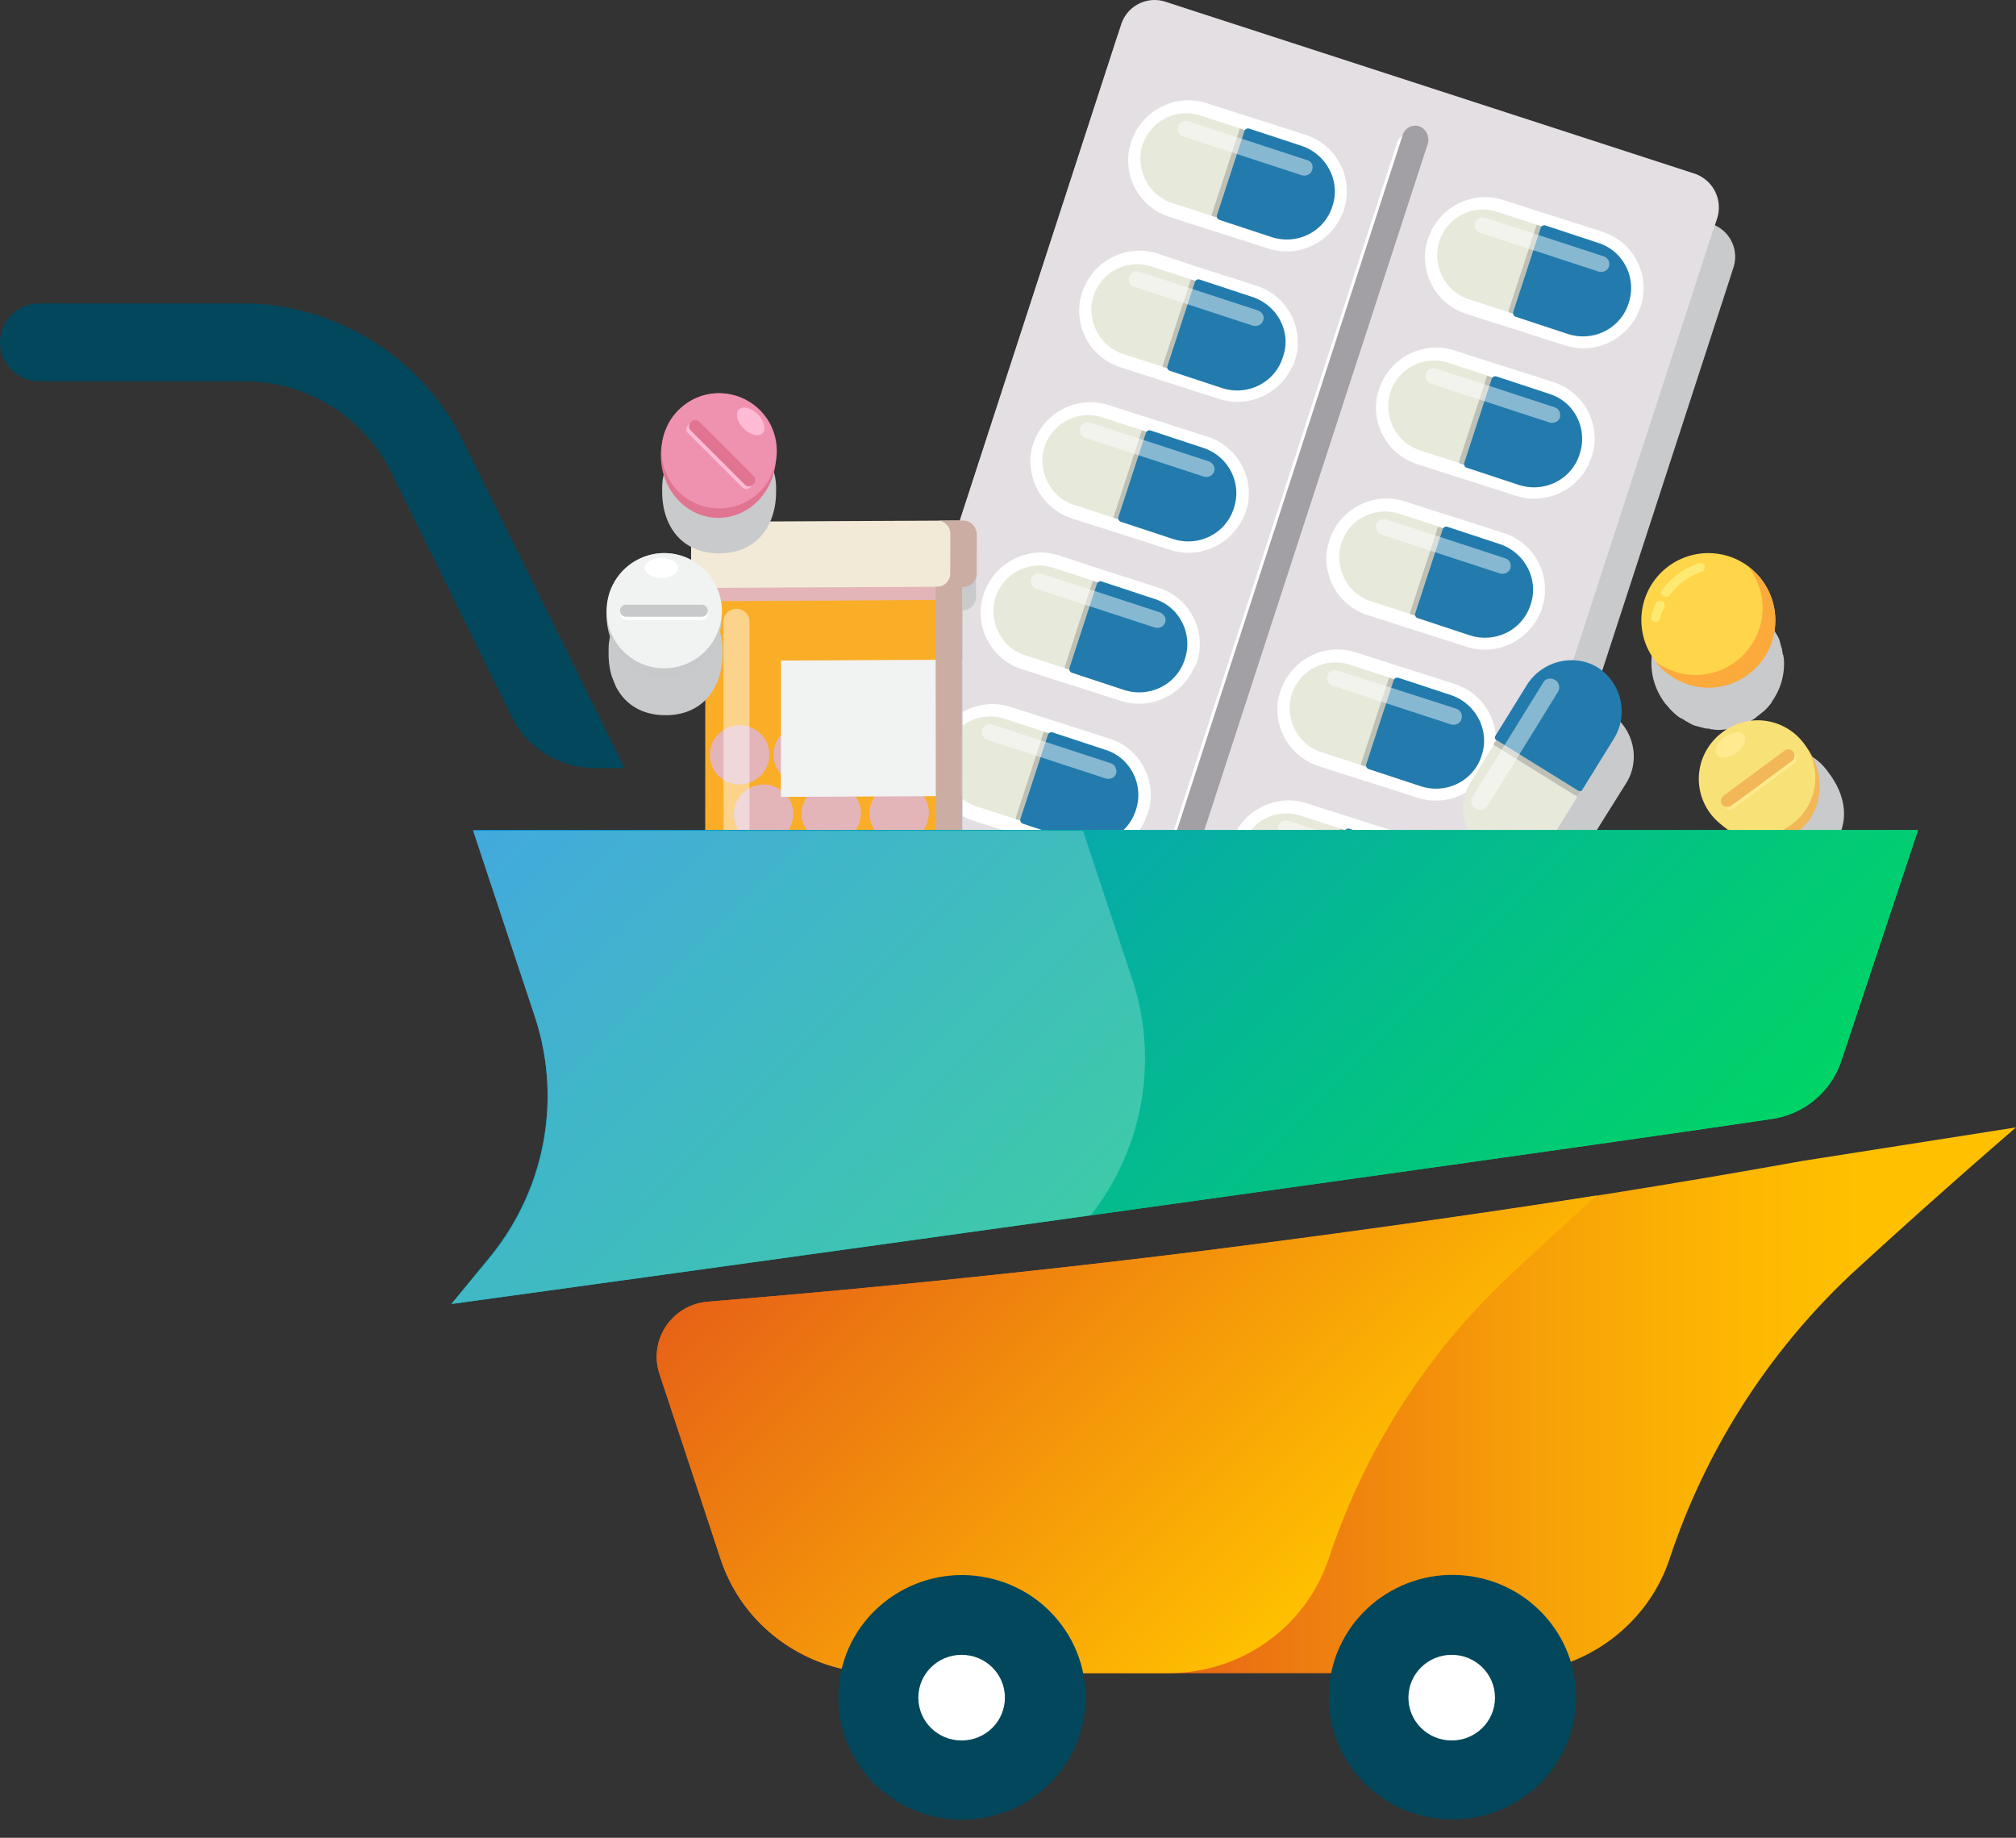 <svg xmlns="http://www.w3.org/2000/svg" width="113" height="103" fill="none" viewBox="0 0 113 103"><rect x="0" y="0" width="113" height="103" fill="#333333" stroke="none"/><path fill="#C9CACC" d="m82.543 59.892.252-.79 9.281-28.474 4.83-14.837.253-.79a1.935 1.935 0 0 0-1.263-2.461L66.538 3.006a1.935 1.935 0 0 0-2.463 1.263l-.252.789-9.25 28.474-4.861 14.837-.253.79a1.935 1.935 0 0 0 1.263 2.462l29.358 9.533c1.042.316 2.147-.22 2.463-1.263Z"/><path fill="#A2A0A5" d="M94.728 10.52 65.086.89a1.968 1.968 0 0 0-2.494 1.263l-14.49 44.542a1.968 1.968 0 0 0 1.263 2.494l29.642 9.628a1.968 1.968 0 0 0 2.494-1.262l14.49-44.543c.347-1.01-.221-2.146-1.263-2.494Z"/><path fill="#E4DFE3" d="M94.98 9.73 65.338.102a1.968 1.968 0 0 0-2.494 1.263l-14.49 44.542a1.968 1.968 0 0 0 1.263 2.494l29.643 9.66a1.968 1.968 0 0 0 2.493-1.263l14.49-44.542A2.002 2.002 0 0 0 94.98 9.73Z"/><path fill="#fff" d="M75.314 11.782c.031-.095.063-.22.094-.316a3.331 3.331 0 0 0-2.241-3.914l-2.557-.82-.41-.127-2.557-.82c-1.642-.537-3.41.283-4.104 1.83-.032.095-.095.19-.127.316-.031.095-.063.22-.094.316a3.331 3.331 0 0 0 2.241 3.914l2.557.82.41.127 2.558.82c1.641.537 3.409-.283 4.103-1.83a.947.947 0 0 0 .127-.316Z"/><path fill="#E7E9DB" d="M74.398 11.498a2.736 2.736 0 0 1-2.241 1.83c-.284 0-.537-.03-.821-.125l-5.65-1.831a2.517 2.517 0 0 1-1.484-1.295c-.284-.6-.38-1.294-.158-1.957a2.57 2.57 0 0 1 3.251-1.641l5.651 1.83c.284.095.537.222.726.38.221.22.41.473.568.757.316.6.38 1.357.158 2.052Z"/><path fill="#BDC0B6" d="M74.398 11.498a2.736 2.736 0 0 1-2.241 1.831c-.284 0-.537-.032-.821-.126l-3.41-1.105v-.095l1.547-4.735c0-.032.032-.063.032-.063l3.41 1.105c.283.094.536.22.725.379a3.4 3.4 0 0 1 .569.757c.347.6.41 1.358.19 2.052Z"/><path fill="#227BAC" d="m72.978 8.183-2.968-.978a.215.215 0 0 0-.252.126l-1.547 4.735a.215.215 0 0 0 .126.253l2.968.978c1.42.442 2.935-.315 3.377-1.736.474-1.389-.315-2.904-1.704-3.378Z"/><path fill="#fff" d="M73.262 8.972 66.6 6.794c-.253-.063-.505.063-.568.284-.064.253.063.505.284.568l6.66 2.179c.253.063.506-.064.569-.285.094-.252-.032-.505-.284-.568Z" opacity=".46"/><path fill="#fff" d="M91.95 17.212c0-.032 0-.032 0 0 .031-.095.063-.221.094-.316a3.331 3.331 0 0 0-2.24-3.914l-2.558-.821-.41-.126-2.557-.821c-1.642-.537-3.41.284-4.104 1.83-.032.096-.095.19-.126.317-.032.094-.063.22-.095.315a3.331 3.331 0 0 0 2.241 3.915l2.557.82.41.127 2.558.82c1.641.537 3.409-.284 4.103-1.83.032-.127.095-.221.127-.316Z"/><path fill="#E7E9DB" d="M91.034 16.896a2.736 2.736 0 0 1-2.241 1.83c-.284 0-.537-.03-.82-.125l-5.651-1.831a2.518 2.518 0 0 1-1.484-1.295c-.284-.6-.379-1.294-.158-1.957a2.569 2.569 0 0 1 3.252-1.641l5.65 1.83c.284.095.537.221.726.38.221.22.41.473.568.757.316.631.38 1.357.158 2.052Z"/><path fill="#BDC0B6" d="M91.034 16.896a2.736 2.736 0 0 1-2.241 1.831c-.284 0-.537-.032-.82-.126l-3.41-1.105V17.4l1.547-4.735c0-.032.031-.063.031-.063l3.41 1.105c.284.094.536.22.726.378.22.221.41.474.568.758.347.632.41 1.357.19 2.052Z"/><path fill="#227BAC" d="m89.582 13.613-2.967-.979a.215.215 0 0 0-.253.127l-1.546 4.735a.215.215 0 0 0 .126.252l2.967.979c1.42.442 2.936-.316 3.378-1.736.473-1.39-.284-2.936-1.705-3.378Z"/><path fill="#fff" d="m89.898 14.37-6.66-2.177c-.254-.064-.506.063-.57.284-.062.252.064.505.285.568l6.66 2.178c.253.063.506-.063.569-.284.095-.221-.063-.505-.284-.568Z" opacity=".46"/><path fill="#fff" d="M72.567 20.242c.032-.095.063-.22.095-.316a3.331 3.331 0 0 0-2.242-3.914l-2.557-.82-.41-.127-2.557-.852c-1.642-.537-3.41.284-4.104 1.83-.031.095-.095.19-.126.316-.032.095-.063.221-.095.316a3.331 3.331 0 0 0 2.242 3.914l2.556.821.41.127 2.558.82c1.641.537 3.41-.284 4.104-1.83.063-.064.094-.19.126-.285Z"/><path fill="#E7E9DB" d="M71.652 19.958a2.736 2.736 0 0 1-2.242 1.83c-.284 0-.536-.03-.82-.125l-5.651-1.831a2.518 2.518 0 0 1-1.484-1.295c-.284-.6-.379-1.294-.158-1.957a2.57 2.57 0 0 1 3.252-1.641l5.65 1.83c.285.095.537.222.727.38.22.22.41.473.568.757.316.6.379 1.326.158 2.052Z"/><path fill="#BDC0B6" d="M71.652 19.958a2.736 2.736 0 0 1-2.242 1.831c-.284 0-.536-.032-.82-.126l-3.41-1.105v-.095l1.547-4.735c0-.032.032-.063.032-.063l3.409 1.105c.284.094.537.22.726.378.221.221.41.474.568.758.348.6.41 1.326.19 2.052Z"/><path fill="#227BAC" d="m70.2 16.644-2.968-.98a.215.215 0 0 0-.252.127l-1.547 4.735a.215.215 0 0 0 .126.253l2.967.979c1.42.442 2.936-.316 3.378-1.737.505-1.389-.284-2.904-1.705-3.377Z"/><path fill="#fff" d="m70.515 17.401-6.66-2.178c-.253-.063-.506.063-.569.284-.063.252.063.505.284.568l6.661 2.178c.253.064.505-.063.568-.284.095-.22-.031-.473-.284-.568Z" opacity=".46"/><path fill="#fff" d="M89.203 25.64c.032-.095.063-.22.095-.316a3.331 3.331 0 0 0-2.241-3.914l-2.557-.82-.41-.127-2.558-.82c-1.641-.538-3.409.283-4.103 1.83-.032.095-.095.19-.127.316-.031.095-.063.22-.095.316a3.331 3.331 0 0 0 2.242 3.914l2.557.82.41.127 2.557.82c1.642.537 3.41-.283 4.104-1.83.032-.095.063-.19.126-.316Z"/><path fill="#E7E9DB" d="M88.288 25.356a2.736 2.736 0 0 1-2.241 1.831c-.284 0-.537-.031-.821-.126l-5.65-1.83a2.517 2.517 0 0 1-1.484-1.295c-.284-.6-.38-1.294-.158-1.957a2.569 2.569 0 0 1 3.251-1.642l5.65 1.831c.285.095.538.221.727.379.22.22.41.473.568.758.284.63.379 1.357.158 2.051Z"/><path fill="#BDC0B6" d="M88.288 25.356a2.735 2.735 0 0 1-2.241 1.83 2.47 2.47 0 0 1-.821-.125l-3.441-1.105v-.095l1.547-4.735c0-.032.031-.063.031-.063l3.41 1.105c.284.094.536.22.726.378.22.221.41.474.568.758.347.631.442 1.358.22 2.052Z"/><path fill="#227BAC" d="m86.836 22.073-2.968-.979a.215.215 0 0 0-.252.127l-1.547 4.735a.215.215 0 0 0 .126.252l2.968.979c1.42.442 2.936-.316 3.377-1.736.474-1.42-.284-2.936-1.704-3.378Z"/><path fill="#fff" d="m87.151 22.83-6.66-2.177c-.253-.064-.505.063-.569.284-.063.252.064.505.285.568l6.66 2.178c.253.063.505-.063.569-.284.063-.253-.064-.505-.285-.568Z" opacity=".46"/><path fill="#fff" d="M69.82 28.703c.032-.095.064-.221.095-.316a3.331 3.331 0 0 0-2.241-3.915l-2.557-.82-.41-.127-2.557-.82c-1.642-.537-3.41.284-4.104 1.83-.032.095-.095.19-.127.316-.031.095-.063.221-.094.316a3.372 3.372 0 0 0 2.241 3.883l2.557.82.41.127 2.558.82c1.641.537 3.409-.284 4.103-1.83.032-.063.095-.19.127-.284Z"/><path fill="#E7E9DB" d="M68.905 28.418a2.735 2.735 0 0 1-2.241 1.831c-.284 0-.537-.031-.82-.126l-5.651-1.83a2.517 2.517 0 0 1-1.484-1.295c-.284-.6-.38-1.295-.158-1.957a2.569 2.569 0 0 1 3.251-1.642l5.651 1.831c.284.095.537.221.726.379.221.22.41.473.568.757.316.6.38 1.326.158 2.052Z"/><path fill="#BDC0B6" d="M68.905 28.419a2.736 2.736 0 0 1-2.241 1.83 2.47 2.47 0 0 1-.82-.126l-3.41-1.105v-.094l1.547-4.736c0-.031.031-.063.031-.063l3.41 1.105c.284.095.536.221.726.379.22.22.41.473.568.758.347.6.41 1.325.19 2.052Z"/><path fill="#227BAC" d="m67.453 25.104-2.967-.979a.215.215 0 0 0-.253.126l-1.547 4.736a.215.215 0 0 0 .127.252l2.967.979c1.42.442 2.936-.316 3.378-1.736.473-1.39-.284-2.905-1.705-3.378Z"/><path fill="#fff" d="m67.769 25.861-6.661-2.178c-.252-.063-.505.063-.568.284-.063.253.063.505.284.569l6.66 2.178c.253.063.506-.063.569-.284.095-.221-.063-.474-.284-.569Z" opacity=".46"/><path fill="#fff" d="M86.425 34.1c.032-.094.064-.22.095-.315a3.331 3.331 0 0 0-2.241-3.915l-2.557-.82-.41-.127-2.558-.82c-1.641-.537-3.409.284-4.104 1.83-.031.095-.094.19-.126.316-.031.095-.063.221-.094.316a3.331 3.331 0 0 0 2.24 3.914l2.558.821.41.126 2.557.821c1.642.537 3.41-.284 4.104-1.83a.947.947 0 0 0 .126-.317Z"/><path fill="#E7E9DB" d="M85.542 33.817a2.736 2.736 0 0 1-2.242 1.83c-.284 0-.536-.031-.82-.126l-5.651-1.83a2.518 2.518 0 0 1-1.484-1.295c-.284-.6-.379-1.294-.158-1.957a2.569 2.569 0 0 1 3.252-1.642l5.65 1.831c.285.095.537.221.727.379.22.221.41.474.568.758.284.6.379 1.357.158 2.052Z"/><path fill="#BDC0B6" d="M85.542 33.816a2.736 2.736 0 0 1-2.242 1.831c-.284 0-.536-.031-.82-.126l-3.441-1.105v-.094l1.546-4.736c0-.031.032-.063.032-.063l3.41 1.105c.283.095.536.221.725.379.221.22.41.473.569.758.347.6.442 1.357.22 2.051Z"/><path fill="#227BAC" d="m84.09 30.502-2.968-.979a.215.215 0 0 0-.252.126l-1.547 4.736a.215.215 0 0 0 .126.252l2.967.979c1.42.442 2.936-.316 3.378-1.736.474-1.39-.316-2.905-1.705-3.378Z"/><path fill="#fff" d="m84.374 31.291-6.661-2.178c-.253-.063-.505.063-.569.284-.063.253.064.505.284.568l6.661 2.179c.253.063.505-.064.569-.285.063-.22-.032-.505-.284-.568Z" opacity=".46"/><path fill="#fff" d="M67.074 37.163c.032-.095.064-.221.095-.316a3.331 3.331 0 0 0-2.241-3.914l-2.557-.821-.41-.126-2.59-.853c-1.64-.536-3.409.285-4.103 1.831-.032.095-.095.19-.126.316-.032.095-.063.221-.095.316a3.331 3.331 0 0 0 2.241 3.914l2.557.82.41.127 2.558.82c1.641.538 3.409-.283 4.103-1.83.064-.095.127-.19.158-.284Z"/><path fill="#E7E9DB" d="M66.159 36.847a2.736 2.736 0 0 1-2.242 1.831c-.284 0-.536-.031-.82-.126l-5.65-1.831a2.517 2.517 0 0 1-1.485-1.294c-.284-.6-.378-1.295-.157-1.958a2.569 2.569 0 0 1 3.251-1.641l5.65 1.83c.285.095.537.222.727.38.22.22.41.473.568.757.316.631.379 1.358.158 2.052Z"/><path fill="#BDC0B6" d="M66.159 36.847a2.735 2.735 0 0 1-2.242 1.831c-.284 0-.536-.031-.82-.126l-3.41-1.105v-.095l1.547-4.735c0-.031.032-.063.032-.063l3.41 1.105c.283.095.536.22.725.379.221.22.41.473.568.757.348.632.41 1.358.19 2.052Z"/><path fill="#227BAC" d="m64.707 33.564-2.968-.979a.215.215 0 0 0-.252.126l-1.547 4.736a.215.215 0 0 0 .126.252l2.967.979c1.421.442 2.936-.316 3.378-1.736.474-1.39-.284-2.936-1.704-3.378Z"/><path fill="#fff" d="m65.022 34.322-6.66-2.179c-.253-.063-.506.064-.569.285-.063.22.063.505.284.568l6.661 2.178c.253.063.505-.063.568-.284.095-.221-.063-.474-.284-.568Z" opacity=".46"/><path fill="#fff" d="M83.679 42.56c.032-.094.063-.22.095-.315a3.331 3.331 0 0 0-2.242-3.914l-2.557-.821-.41-.126-2.557-.821c-1.641-.537-3.41.284-4.104 1.83-.031.096-.094.19-.126.316-.032.095-.063.221-.095.316a3.331 3.331 0 0 0 2.242 3.915l2.557.82.41.127 2.557.82c1.642.537 3.41-.284 4.104-1.83.063-.095.094-.222.126-.316Z"/><path fill="#E7E9DB" d="M82.764 42.277a2.736 2.736 0 0 1-2.242 1.83c-.284 0-.536-.03-.82-.126l-5.651-1.83a2.517 2.517 0 0 1-1.484-1.295c-.284-.6-.379-1.294-.158-1.957a2.569 2.569 0 0 1 3.252-1.642l5.65 1.831c.285.095.537.221.726.38.221.22.41.473.569.757.315.6.41 1.326.158 2.052Z"/><path fill="#BDC0B6" d="M82.763 42.277a2.736 2.736 0 0 1-2.24 1.83 2.47 2.47 0 0 1-.822-.126l-3.409-1.104v-.095l1.547-4.735c0-.032.032-.063.032-.063l3.409 1.105c.284.094.537.22.726.378.22.221.41.474.568.758.347.6.442 1.326.19 2.052Z"/><path fill="#227BAC" d="m81.343 38.962-2.967-.978a.215.215 0 0 0-.253.126l-1.547 4.735a.215.215 0 0 0 .127.253l2.967.978c1.42.442 2.936-.316 3.378-1.736.473-1.39-.316-2.904-1.705-3.378Z"/><path fill="#fff" d="m81.627 39.72-6.66-2.147c-.253-.063-.506.063-.569.284-.063.253.063.505.284.569l6.661 2.178c.253.063.505-.063.568-.285.095-.252-.031-.505-.284-.6Z" opacity=".46"/><path fill="#fff" d="M64.328 45.623c.031-.095.063-.221.095-.316a3.331 3.331 0 0 0-2.242-3.914l-2.557-.821-.41-.126-2.557-.821c-1.642-.537-3.41.284-4.104 1.83-.031.096-.095.19-.126.316-.032.095-.063.221-.095.316a3.331 3.331 0 0 0 2.242 3.914l2.556.821.41.127 2.558.82c1.641.537 3.41-.284 4.104-1.83a.945.945 0 0 1 .126-.316Z"/><path fill="#E7E9DB" d="M63.412 45.307a2.736 2.736 0 0 1-2.24 1.831c-.285 0-.538-.032-.822-.126L54.7 45.18a2.517 2.517 0 0 1-1.484-1.294c-.284-.6-.379-1.295-.158-1.958a2.569 2.569 0 0 1 3.252-1.641l5.65 1.83c.284.095.537.222.726.38a3.4 3.4 0 0 1 .569.757c.284.631.378 1.358.157 2.052Z"/><path fill="#BDC0B6" d="M63.413 45.307a2.736 2.736 0 0 1-2.242 1.831c-.284 0-.536-.032-.82-.126l-3.41-1.105v-.095l1.547-4.735c0-.032.031-.063.031-.063l3.41 1.105c.284.095.536.22.726.379a3.4 3.4 0 0 1 .568.757c.316.632.41 1.358.19 2.052Z"/><path fill="#227BAC" d="m61.96 42.024-2.967-.978a.215.215 0 0 0-.253.126l-1.547 4.735a.215.215 0 0 0 .127.253l2.967.978c1.42.442 2.936-.316 3.378-1.736.473-1.389-.284-2.936-1.705-3.378Z"/><path fill="#fff" d="m62.276 42.782-6.66-2.179c-.253-.063-.506.063-.569.285-.063.252.063.505.284.568l6.661 2.178c.253.063.505-.063.568-.284.063-.221-.063-.505-.284-.568Z" opacity=".46"/><path fill="#fff" d="M80.933 51.02c.031-.094.063-.22.094-.315a3.331 3.331 0 0 0-2.241-3.914l-2.557-.82-.41-.127-2.557-.821c-1.642-.537-3.41.284-4.104 1.831-.032.095-.095.19-.127.316-.031.094-.063.22-.094.315a3.331 3.331 0 0 0 2.241 3.915l2.557.82.41.127 2.558.82c1.641.537 3.409-.284 4.103-1.83.063-.095.095-.221.127-.316Z"/><path fill="#E7E9DB" d="M80.017 50.737a2.735 2.735 0 0 1-2.241 1.83c-.284 0-.537-.03-.821-.125l-5.65-1.831a2.517 2.517 0 0 1-1.484-1.295c-.284-.6-.38-1.294-.158-1.957a2.569 2.569 0 0 1 3.251-1.641l5.65 1.83c.285.095.538.222.727.38.22.22.41.473.568.757.316.6.41 1.326.158 2.052Z"/><path fill="#BDC0B6" d="M80.017 50.737a2.736 2.736 0 0 1-2.241 1.83c-.284 0-.537-.03-.821-.126l-3.41-1.104v-.095l1.547-4.735c0-.032.032-.063.032-.063l3.41 1.104c.283.095.536.221.725.38a3.4 3.4 0 0 1 .569.757c.347.6.442 1.326.19 2.052Z"/><path fill="#227BAC" d="m78.597 47.422-2.968-.978a.215.215 0 0 0-.252.126l-1.547 4.735a.215.215 0 0 0 .126.252l2.968.98c1.42.441 2.935-.317 3.377-1.737.474-1.39-.315-2.904-1.704-3.378Z"/><path fill="#fff" d="m78.88 48.18-6.66-2.178c-.253-.064-.505.063-.568.284-.064.252.063.505.284.568l6.66 2.178c.253.063.506-.063.569-.284a.46.46 0 0 0-.284-.568Z" opacity=".46"/><path fill="#fff" d="M79.228 7.52a.733.733 0 0 0-.916.474L64.36 50.958a.733.733 0 0 0 .474.915.733.733 0 0 0 .915-.473L79.733 8.436a.764.764 0 0 0-.505-.916Z"/><path fill="#A2A0A5" d="M79.544 7.078a.733.733 0 0 0-.916.474L64.675 50.516a.733.733 0 0 0 .474.915.733.733 0 0 0 .915-.473L80.05 7.994c.063-.379-.127-.79-.505-.916Z"/><g clip-path="url(#clip0)"><path fill="#C9CACC" d="M53.94 34.214c.426-.01.778-.339.769-.761l-.007-2.154c-.009-.422-.337-.77-.762-.759l-14.316.06c-.425.01-.777.338-.768.761l.007 2.154c.009.422.336.77.762.759l.055.004-.019 16.648c-.01.776.641 1.393 1.422 1.399l11.447-.05c.78.005 1.405-.645 1.415-1.422l.019-16.648-.023.01Z"/><path fill="#FAAD26" d="m53.929 30.712-.017 18.99c-.01.776-.634 1.427-1.415 1.422l-11.549.064c-.78-.005-1.431-.622-1.421-1.399l.007-19.013c.014-.299.093-.57.26-.823.254-.369.689-.623 1.179-.607l11.548-.065c.48-.007.905.248 1.155.6.157.257.267.532.253.83Z"/><path fill="#E3B5B8" d="M43.359 48.834a1.675 1.675 0 0 1-1.67 1.657c-.916-.005-1.668-.74-1.658-1.65.01-.91.755-1.662 1.67-1.657.915.005 1.645.75 1.658 1.65Z"/><path fill="#E3B5B8" d="M46.285 50.032a1.65 1.65 0 0 0 .055-2.343 1.674 1.674 0 0 0-2.358-.04 1.65 1.65 0 0 0-.054 2.343 1.674 1.674 0 0 0 2.357.04Z"/><path fill="#E3B5B8" d="M50.249 48.806a1.675 1.675 0 0 1-1.67 1.657c-.915-.005-1.668-.74-1.657-1.65.01-.91.755-1.662 1.67-1.657.915.005 1.667.74 1.657 1.65ZM53.733 48.79a1.675 1.675 0 0 1-1.67 1.656c-.915-.005-1.667-.74-1.657-1.65.01-.91.755-1.661 1.67-1.657.915.005 1.667.741 1.657 1.65ZM52.064 45.573a1.675 1.675 0 0 1-1.67 1.657c-.915-.005-1.668-.74-1.657-1.65.01-.91.755-1.662 1.67-1.657.915.005 1.667.74 1.657 1.65ZM48.256 45.587a1.675 1.675 0 0 1-1.67 1.657c-.915-.005-1.667-.74-1.657-1.65.01-.91.755-1.662 1.67-1.657.915.005 1.667.74 1.657 1.65ZM44.031 46.734c.62-.681.57-1.729-.111-2.34a1.676 1.676 0 0 0-2.355.124c-.62.68-.57 1.728.111 2.34a1.676 1.676 0 0 0 2.355-.124ZM42.676 43.425a1.65 1.65 0 0 0-.086-2.341 1.676 1.676 0 0 0-2.357.1 1.65 1.65 0 0 0 .087 2.34c.675.62 1.73.575 2.356-.1ZM46.684 42.278a1.675 1.675 0 0 1-1.67 1.657c-.915-.005-1.668-.74-1.657-1.65.01-.91.755-1.661 1.67-1.657.915.005 1.667.741 1.657 1.65ZM53.929 30.712l-.013 2.907-14.362.078-.02-2.921c.014-.299.093-.57.26-.823l13.882-.071c.156.256.267.531.253.83Z"/><path fill="#F2EAD7" d="m53.981 29.173-14.473.07c-.425.01-.777.338-.768.76l-.007 2.187c.009.422.337.77.762.759l14.473-.07c.425-.01.777-.339.768-.761l.007-2.186c0-.4-.336-.77-.762-.759Z"/><path fill="#F1F2F2" d="m43.777 37.02-.007 7.642 10.154-.05.007-7.643-10.154.05Z"/><path fill="#CBADA4" d="m53.981 29.173-1.474.007a.734.734 0 0 1 .762.759l-.007 2.186a.745.745 0 0 1-.768.761l-.056-.004.023 16.818c-.01.776-.634 1.427-1.415 1.421l1.45.003a1.419 1.419 0 0 0 1.416-1.422l.01-16.804.055.004c.426-.01.777-.339.768-.761l.007-2.186c-.008-.423-.345-.793-.77-.782Z"/><path fill="#fff" d="M41.282 34.12a.727.727 0 0 0-.731.72l.009 12.51c0 .4.318.725.72.723a.727.727 0 0 0 .73-.72l.001-12.487c.024-.41-.327-.747-.73-.745Z" opacity=".46"/><path fill="#C9CACC" d="M37.305 33.215a3.189 3.189 0 0 0-3.193 3.19v.226c0 1.914 1.09 3.453 3.193 3.453 2.103 0 3.192-1.54 3.192-3.453v-.226c.037-1.764-1.427-3.19-3.192-3.19Z"/><path fill="#C7C9CA" d="M37.23 37.982c1.783 0 3.23-1.563 3.23-3.491 0-1.928-1.447-3.491-3.23-3.491-1.784 0-3.23 1.563-3.23 3.49 0 1.929 1.446 3.492 3.23 3.492Z"/><path fill="#F1F2F2" d="M37.23 37.456a3.229 3.229 0 1 0 .001-6.458 3.229 3.229 0 0 0-.001 6.458Z"/><path fill="#fff" d="M39.67 34.416a.337.337 0 0 0-.337-.338h-4.244a.337.337 0 0 0-.338.338c0 .188.15.338.338.338h4.244c.187.037.338-.113.338-.338Z"/><path fill="#C7C9CA" d="M39.67 34.228a.336.336 0 0 0-.337-.338h-4.244a.336.336 0 0 0-.338.338c0 .188.15.338.338.338h4.244c.187 0 .338-.15.338-.338Z"/><path fill="#fff" d="M38.018 31.826c0 .3-.413.563-.938.563-.526 0-.94-.263-.94-.563 0-.3.414-.563.94-.563.525 0 .938.263.938.563Z"/></g><path fill="#C9CACC" d="M92.563 37.156c0 .863.3 1.651.789 2.29l.037.037c.076.075.15.188.226.263l.037.037c.188.188.376.376.601.488.038 0 .075.038.075.038.075.037.15.112.263.15.038.037.075.037.113.075l.225.113c.038 0 .075.037.15.037.075.038.15.038.263.075.038 0 .113.038.15.038a.638.638 0 0 0 .263.037c.038 0 .075 0 .113.038.15 0 .263.037.413.037.263 0 .526-.037.751-.075.488-.112.939-.3 1.315-.563l.563-.45c.15-.15.338-.338.45-.563.413-.6.639-1.314.639-2.065 0-.15 0-.262-.038-.413 0-.037 0-.075-.037-.112 0-.075-.038-.188-.038-.263 0-.038-.037-.113-.037-.15-.038-.075-.038-.15-.076-.263 0-.037-.037-.075-.037-.15l-.113-.225c-.037-.038-.037-.075-.075-.113-.037-.075-.112-.187-.15-.262 0-.038-.038-.038-.038-.076l-.225-.337-.037-.038-.226-.225c-.037-.038-.075-.038-.075-.075-.075-.075-.15-.113-.225-.188l-.038-.037a3.619 3.619 0 0 0-2.253-.751c-2.028-.075-3.718 1.614-3.718 3.64Z"/><path fill="#FFD549" d="M95.755 38.507A3.754 3.754 0 1 0 92 34.754a3.754 3.754 0 0 0 3.755 3.753Z"/><path fill="#FBAA3B" d="M98.009 31.788c.488.638.788 1.426.788 2.29a3.766 3.766 0 0 1-3.755 3.753c-.864 0-1.652-.3-2.253-.75.676.863 1.765 1.463 2.966 1.463a3.766 3.766 0 0 0 3.756-3.753c0-1.239-.601-2.327-1.502-3.003Z"/><path fill="#FFEA71" d="M93.052 34.679c.037-.226.112-.413.225-.601a.291.291 0 0 0-.075-.375.292.292 0 0 0-.376.075c-.112.225-.188.488-.263.75-.112.338.413.45.489.15ZM93.615 33.327a3.537 3.537 0 0 1 1.765-1.276c.3-.113.188-.6-.15-.488-.864.3-1.54.788-2.103 1.54-.15.224.3.487.488.224Z"/><path fill="#C9CACC" d="M97.953 42.527a3.189 3.189 0 0 0-.604 4.554l.066.09c1.138 1.54 2.929 2.13 4.62.88 1.691-1.249 1.653-3.134.515-4.673a5.264 5.264 0 0 0-.067-.091l-.067-.09a3.188 3.188 0 0 0-4.463-.67Z"/><path fill="#F2B757" d="M100.746 46.624c1.435-1.06 1.669-3.176.523-4.727-1.145-1.55-3.237-1.948-4.672-.888-1.434 1.06-1.668 3.176-.523 4.726 1.146 1.55 3.238 1.949 4.672.889Z"/><path fill="#F8E176" d="M100.434 46.201a3.228 3.228 0 1 0-3.837-5.192 3.229 3.229 0 1 0 3.837 5.192Z"/><path fill="#FFEA8F" d="M100.643 42.313a.337.337 0 0 0-.473-.07l-3.413 2.521a.336.336 0 0 0-.07.472.336.336 0 0 0 .472.071l3.413-2.521c.121-.09.183-.322.071-.473Z"/><path fill="#F2B757" d="M100.509 42.132a.336.336 0 0 0-.472-.07l-3.413 2.521c-.151.112-.213.344-.102.495.134.181.374.19.525.079l3.414-2.522c.12-.09.182-.322.048-.503Z"/><path fill="#FFEA8F" d="M97.753 41.182c.178.241.002.698-.42 1.01-.424.313-.912.347-1.09.106-.179-.242-.003-.699.42-1.011.415-.26.911-.347 1.09-.105Z"/><path fill="#C9CACC" d="m87.734 49.146 1.464-2.364c.075 0 .15-.038.188-.075l1.765-2.816c.826-1.313.413-3.115-.939-3.94-1.314-.827-3.117-.414-3.943.938l-1.765 2.815a.24.24 0 0 0 0 .225l-1.465 2.365c-.788 1.276-.413 2.965.864 3.753.639.413 1.39.488 2.066.338.75-.188 1.39-.6 1.765-1.239Z"/><path fill="#E7E9DB" d="M89.424 37.736c.976.6 1.464 1.726 1.351 2.815-.075.3-.187.563-.338.826l-3.342 5.405a2.885 2.885 0 0 1-1.727 1.239c-.676.15-1.427.075-2.066-.338-1.277-.789-1.69-2.515-.901-3.791l3.342-5.406c.15-.262.376-.487.601-.675.3-.188.601-.338.939-.413a2.599 2.599 0 0 1 2.14.338Z"/><path fill="#BDC0B6" d="M89.424 37.736c.976.6 1.464 1.726 1.351 2.815-.075.3-.187.563-.338.826l-2.028 3.265c-.037 0-.037 0-.075-.037l-4.544-2.816c-.037 0-.037-.037-.075-.075l2.028-3.265c.15-.263.376-.488.601-.676.3-.188.6-.338.939-.413.676-.15 1.465-.075 2.14.376Z"/><path fill="#227BAC" d="m85.593 38.374-1.765 2.852c-.075.113-.038.226.075.263l4.544 2.815c.113.075.225.038.263-.075l1.765-2.852c.826-1.352.413-3.116-.939-3.98-1.314-.788-3.08-.375-3.943.977Z"/><path fill="#fff" d="m86.494 38.261-3.943 6.381a.489.489 0 1 0 .826.526l3.944-6.381a.489.489 0 0 0-.15-.676c-.264-.15-.564-.075-.677.15Z" opacity=".46"/><path fill="#02475B" d="m21.967 26.554 6.716 13.624c.867 1.757 2.687 2.87 4.68 2.87h1.646L25.91 24.626C23.614 19.999 18.761 17 13.562 17H2.21C.997 17 0 17.985 0 19.185c0 1.2.997 2.185 2.21 2.185h11.352a9.185 9.185 0 0 1 8.405 5.184Z"/><path fill="url(#paint0_linear)" d="m113 63.185-12.002 1.885c-9.749 1.756-21.188 3.513-33.406 5.013a663.925 663.925 0 0 1-27.903 2.87c-2.037.171-3.337 2.142-2.73 4.027l3.423 10.368c1.256 3.856 4.896 6.427 8.969 6.427H84.62c4.073 0 7.712-2.614 8.969-6.427a38.484 38.484 0 0 1 10.269-16.023 413.662 413.662 0 0 1 9.142-8.14Z"/><path fill="url(#paint1_linear)" d="M74.481 87.348a38.157 38.157 0 0 1 10.312-16.023 284.946 284.946 0 0 1 4.723-4.327c-6.846 1.07-14.212 2.099-21.924 3.084a663.757 663.757 0 0 1-27.903 2.87c-2.037.172-3.337 2.143-2.73 4.028l3.423 10.368c1.256 3.856 4.896 6.426 8.969 6.426h16.118c4.116 0 7.712-2.57 9.012-6.426Z"/><path fill="url(#paint2_linear)" d="m107.497 46.562-4.289 12.895a4.833 4.833 0 0 1-3.9 3.256c-15.251 2.271-74.004 10.368-74.004 10.368l2.21-2.699c3.032-3.77 3.986-8.783 2.47-13.41L26.516 46.52h80.98v.043Z"/><path fill="url(#paint3_linear)" d="m107.497 46.562-4.289 12.895a4.833 4.833 0 0 1-3.9 3.256c-15.251 2.271-74.004 10.368-74.004 10.368l2.21-2.699c3.032-3.77 3.986-8.783 2.47-13.41L26.516 46.52h80.98v.043Z"/><path fill="#fff" d="M25.304 73.081s17.461-2.399 35.832-4.97a14.186 14.186 0 0 0 2.34-13.195l-2.773-8.354H26.517l3.466 10.453a14.161 14.161 0 0 1-2.47 13.41l-2.21 2.656Z" opacity=".23"/><path fill="#02475B" d="M60.761 96.235c.617-3.737-1.947-7.26-5.726-7.87-3.779-.609-7.342 1.926-7.958 5.663-.617 3.736 1.947 7.26 5.726 7.869 3.779.61 7.342-1.925 7.959-5.662Z"/><path fill="#fff" d="M56.327 95.145c0 1.328-1.084 2.4-2.427 2.4s-2.426-1.072-2.426-2.4c0-1.328 1.083-2.4 2.426-2.4 1.343 0 2.427 1.072 2.427 2.4Z"/><path fill="#02475B" d="M88.29 95.961c.47-3.757-2.229-7.18-6.029-7.644-3.8-.464-7.26 2.205-7.73 5.962-.47 3.757 2.23 7.179 6.03 7.644 3.799.464 7.26-2.205 7.73-5.962Z"/><path fill="#fff" d="M83.797 95.145c0 1.328-1.084 2.4-2.427 2.4s-2.426-1.072-2.426-2.4c0-1.328 1.083-2.4 2.426-2.4 1.343 0 2.427 1.072 2.427 2.4Z"/><path fill="#C9CACC" d="M40.308 31.012c2.103 0 3.193-1.54 3.193-3.454v-.225a3.189 3.189 0 0 0-3.193-3.19 3.189 3.189 0 0 0-3.192 3.19v.225c0 1.915 1.09 3.454 3.192 3.454Z"/><path fill="#E17491" d="M40.27 29.023c1.784 0 3.23-1.563 3.23-3.491 0-1.928-1.446-3.491-3.23-3.491-1.783 0-3.229 1.563-3.229 3.49 0 1.929 1.446 3.492 3.23 3.492Z"/><path fill="#EF92AF" d="M40.312 28.496a3.229 3.229 0 1 0-.081-6.457 3.229 3.229 0 0 0 .08 6.457Z"/><path fill="#FFBAD6" d="M42.073 27.296c.15-.15.15-.375 0-.488l-3.004-3.003c-.15-.15-.375-.15-.488 0-.15.15-.15.376 0 .488l3.004 3.003c.113.15.338.15.488 0Z"/><path fill="#E17491" d="M42.224 27.146c.15-.15.15-.376 0-.488l-3.005-3.003c-.15-.15-.375-.15-.488 0-.15.15-.15.375 0 .488l3.004 3.003c.113.15.338.15.489 0Z"/><path fill="#FFBAD6" d="M42.744 24.282c.22-.22.101-.695-.265-1.062-.367-.366-.842-.485-1.062-.265-.22.22-.102.695.265 1.062.367.366.842.485 1.062.265Z"/><defs><linearGradient id="paint0_linear" x1="109.307" x2="64.84" y1="78.478" y2="78.478" gradientUnits="userSpaceOnUse"><stop offset=".117" stop-color="#FFC000"/><stop offset=".273" stop-color="#FDB702"/><stop offset=".525" stop-color="#F7A008"/><stop offset=".84" stop-color="#ED7911"/><stop offset="1" stop-color="#E76316"/></linearGradient><linearGradient id="paint1_linear" x1="75.218" x2="49.592" y1="88.031" y2="62.115" gradientUnits="userSpaceOnUse"><stop stop-color="#FFC000"/><stop offset="1" stop-color="#E76316"/></linearGradient><linearGradient id="paint2_linear" x1="85.012" x2="40.262" y1="78.222" y2="32.965" gradientUnits="userSpaceOnUse"><stop stop-color="#00D466"/><stop offset="1" stop-color="#0B90D3"/></linearGradient><linearGradient id="paint3_linear" x1="85.012" x2="40.262" y1="78.222" y2="32.965" gradientUnits="userSpaceOnUse"><stop stop-color="#00D466"/><stop offset="1" stop-color="#0B90D3"/></linearGradient><clipPath id="clip0"><path fill="#fff" d="M32 32.208 52.411 24l10.074 25.05-20.411 8.209z"/></clipPath></defs></svg>